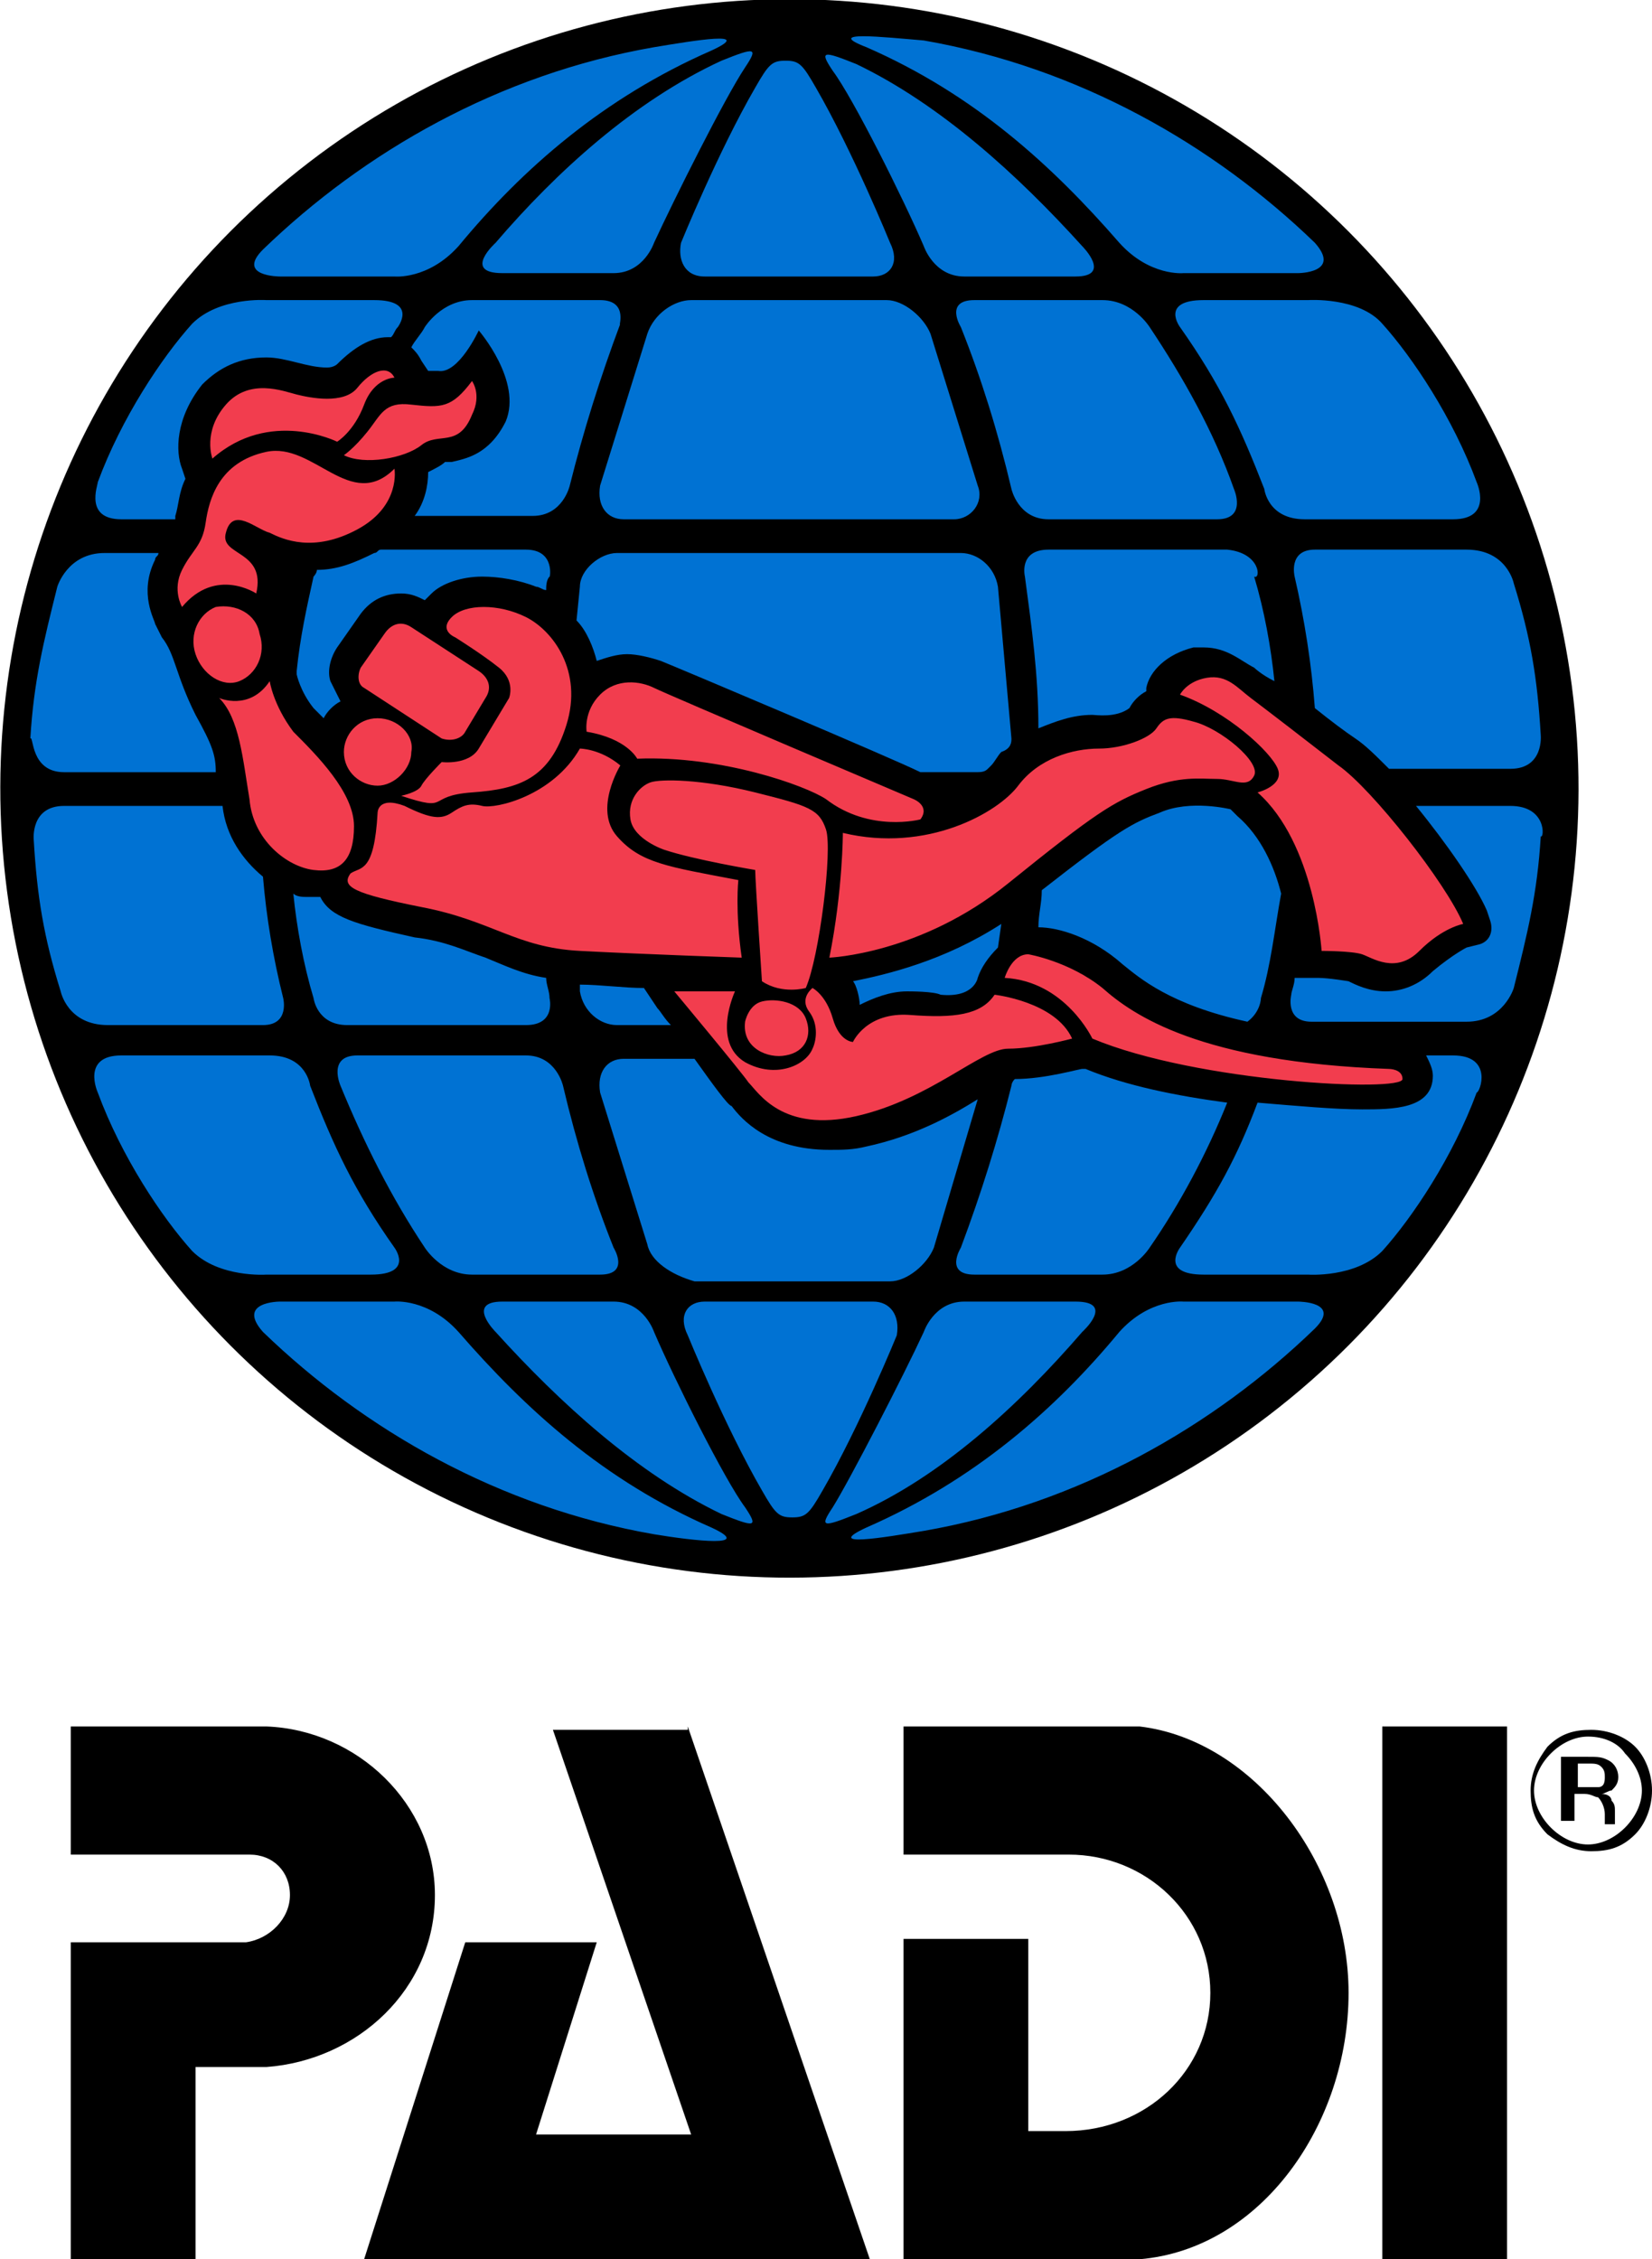<?xml version="1.0" encoding="utf-8"?>
<!-- Generator: Adobe Illustrator 23.0.1, SVG Export Plug-In . SVG Version: 6.00 Build 0)  -->
<svg version="1.1" id="Layer_1" xmlns="http://www.w3.org/2000/svg" xmlns:xlink="http://www.w3.org/1999/xlink" x="0px" y="0px"
	 viewBox="0 0 49 67" style="enable-background:new 0 0 49 67;" xml:space="preserve">
<style type="text/css">
	.st0{fill:#000;}
	.st1{fill:#0072D3;}
	.st2{fill:#F23D4E;}
</style>
<g id="Vert_x5F_Rev_x5F_Trap_x5F_RGB">
	<g>
		
			<ellipse transform="matrix(0.383 -0.924 0.924 0.383 -7.169 36.041)" class="st0" cx="23.4" cy="23.4" rx="23.4" ry="23.4"/>
		<path class="st1" d="M19.2,36.9l-1.4-4.5c-0.1-0.6,0.2-1,0.7-1h2.1c0.5,0.7,1,1.4,1.1,1.4c0.3,0.4,1.1,1.3,2.9,1.3
			c0.4,0,0.7,0,1.1-0.1c1.4-0.3,2.5-0.9,3.3-1.4l-1.3,4.4c-0.2,0.5-0.8,1-1.3,1h-5.8C19.9,37.8,19.3,37.4,19.2,36.9z M10.3,30.4h5.3
			c0.9,0,0.7-0.8,0.7-0.8c0-0.2-0.1-0.4-0.1-0.6c-0.7-0.1-1.3-0.4-1.8-0.6c-0.6-0.2-1.2-0.5-2.1-0.6c-1.8-0.4-2.5-0.6-2.8-1.2
			c0,0-0.3,0-0.4,0c-0.1,0-0.3,0-0.4-0.1c0.1,1,0.3,2.1,0.6,3.1C9.3,29.6,9.4,30.4,10.3,30.4z M12.6,37c0,0,0.5,0.8,1.4,0.8h3.8
			c0.9,0,0.4-0.8,0.4-0.8c-0.6-1.5-1.1-3.1-1.5-4.8c0,0-0.2-0.9-1.1-0.9h-5c-0.9,0-0.5,0.9-0.5,0.9C10.8,33.9,11.6,35.5,12.6,37z
			 M36.4,16.3h-5.3c-0.9,0-0.7,0.8-0.7,0.8c0.2,1.5,0.4,2.9,0.4,4.5c0.5-0.2,1-0.4,1.6-0.4c0.1,0,0.7,0.1,1.1-0.2
			c0.1-0.2,0.3-0.4,0.5-0.5l0-0.1c0.1-0.5,0.6-1,1.4-1.2c0.1,0,0.2,0,0.3,0c0.7,0,1.1,0.4,1.5,0.6c0,0,0.2,0.2,0.6,0.4
			c-0.1-1-0.3-2.1-0.6-3.1C37.4,17.2,37.4,16.4,36.4,16.3z M28.9,37.8h3.8c0.9,0,1.4-0.8,1.4-0.8c0.9-1.3,1.7-2.8,2.3-4.3
			c-1.5-0.2-3-0.5-4.2-1l-0.1,0c-0.1,0-1.1,0.3-2,0.3c0,0,0,0,0,0C30,32.1,30,32.2,30,32.2c-0.4,1.6-0.9,3.2-1.5,4.8
			C28.5,37,28,37.8,28.9,37.8z M17.8,8.9H14c-0.9,0-1.4,0.8-1.4,0.8c-0.1,0.2-0.3,0.4-0.4,0.6c0.1,0.1,0.2,0.2,0.3,0.4l0.2,0.3
			c0.1,0,0.2,0,0.3,0c0.6,0.1,1.2-1.2,1.2-1.2s1.3,1.5,0.8,2.7c-0.5,1-1.2,1.1-1.6,1.2c-0.1,0-0.2,0-0.2,0c-0.1,0.1-0.3,0.2-0.5,0.3
			c0,0.4-0.1,0.9-0.4,1.3h3.5c0.9,0,1.1-0.9,1.1-0.9c0.4-1.6,0.9-3.2,1.5-4.8C18.3,9.8,18.7,8.9,17.8,8.9z M37.4,29.6
			c0.3-1,0.4-2,0.6-3.1c-0.2-0.8-0.6-1.7-1.3-2.3L36.5,24c0,0-1.2-0.3-2.1,0.1c-0.8,0.3-1.2,0.5-3.5,2.3c0,0.4-0.1,0.7-0.1,1.1
			c0.6,0,1.6,0.3,2.5,1.1c0.5,0.4,1.4,1.2,3.7,1.7C37.4,30,37.4,29.6,37.4,29.6z M38.8,8.9h-3.1c-1.3,0-0.7,0.8-0.7,0.8
			c1.2,1.7,1.8,3,2.5,4.8c0,0,0.1,0.9,1.2,0.9h4.4c1.2,0,0.7-1.1,0.7-1.1c-0.7-1.9-1.9-3.7-2.8-4.7C40.3,8.8,38.8,8.9,38.8,8.9z
			 M15.6,16.3h-4.3c-0.1,0-0.1,0.1-0.2,0.1c-0.6,0.3-1.1,0.5-1.7,0.5c0,0.1-0.1,0.2-0.1,0.2c-0.2,0.9-0.4,1.8-0.5,2.8
			c0,0.1,0,0.1,0,0.1c0,0,0.1,0.5,0.5,1c0.1,0.1,0.2,0.2,0.3,0.3c0.1-0.2,0.3-0.4,0.5-0.5c-0.1-0.2-0.2-0.4-0.3-0.6
			c-0.1-0.3,0-0.7,0.2-1l0.7-1c0.3-0.4,0.7-0.6,1.2-0.6c0.3,0,0.5,0.1,0.7,0.2c0.1-0.1,0.1-0.1,0.2-0.2c0.3-0.3,0.9-0.5,1.5-0.5
			c0.5,0,1.1,0.1,1.6,0.3c0.1,0,0.2,0.1,0.3,0.1c0-0.1,0-0.3,0.1-0.4C16.3,17.2,16.5,16.3,15.6,16.3z M26.3,8.9h-5.8
			c-0.5,0-1.1,0.4-1.3,1l-1.4,4.5c-0.1,0.6,0.2,1,0.7,1h9.8c0.5,0,0.9-0.5,0.7-1l-1.4-4.5C27.4,9.4,26.8,8.9,26.3,8.9z M39,16.3
			c-0.8,0-0.6,0.8-0.6,0.8c0.3,1.3,0.5,2.6,0.6,3.9c0.5,0.4,0.9,0.7,1.2,0.9c0.3,0.2,0.6,0.5,1,0.9h3.6c1,0,0.9-1,0.9-1
			c-0.1-1.7-0.3-2.9-0.8-4.5c0,0-0.2-1-1.4-1H39z M25.3,29.1c0.1,0.1,0.2,0.5,0.2,0.7c0.4-0.2,0.9-0.4,1.4-0.4c0.1,0,0.8,0,1,0.1
			c1,0.1,1.1-0.5,1.1-0.5c0.1-0.3,0.3-0.6,0.6-0.9l0.1-0.7C28,28.5,26.3,28.9,25.3,29.1z M41.3,31.7C41.3,31.7,41.3,31.7,41.3,31.7
			C41.3,31.7,41.3,31.7,41.3,31.7C41.3,31.7,41.3,31.7,41.3,31.7z M36.1,15.4c0.9,0,0.5-0.9,0.5-0.9c-0.6-1.7-1.5-3.3-2.5-4.8
			c0,0-0.5-0.8-1.4-0.8h-3.8c-0.9,0-0.4,0.8-0.4,0.8c0.6,1.5,1.1,3.1,1.5,4.8c0,0,0.2,0.9,1.1,0.9H36.1z M29.6,17.4
			c-0.1-0.6-0.6-1-1.1-1H18.3c-0.5,0-1.1,0.5-1.1,1l-0.1,1c0.3,0.3,0.5,0.8,0.6,1.2c0.3-0.1,0.6-0.2,0.9-0.2h0c0.3,0,0.7,0.1,1,0.2
			c0.5,0.2,6.9,2.9,7.7,3.3c0,0,0,0,0,0h1.6c0.2,0,0.3,0,0.4-0.1c0,0,0.1-0.1,0.1-0.1c0.1-0.1,0.2-0.3,0.3-0.4
			C30,22.2,30,22,30,21.9L29.6,17.4z M18.3,30.4h1.6c-0.2-0.2-0.3-0.4-0.4-0.5l-0.4-0.6c-0.6,0-1.3-0.1-1.9-0.1l0,0.2
			C17.3,30,17.8,30.4,18.3,30.4z M8.3,8.2h3.4c0,0,1,0.1,1.9-0.9c1.9-2.3,4.3-4.4,7.5-5.8c1.3-0.6-0.5-0.3-1.7-0.1
			c-4.6,0.8-8.6,3.1-11.6,6C7,8.2,8.3,8.2,8.3,8.2z M32.1,39.5c0,0,1-0.9-0.2-0.9h-3.3c-0.9,0-1.2,0.9-1.2,0.9
			c-0.6,1.3-2.2,4.4-2.7,5.2c-0.4,0.6-0.3,0.6,0.7,0.2C27.9,43.8,30.2,41.7,32.1,39.5z M25.9,38.6h-5c-0.5,0-0.8,0.4-0.5,1
			c0,0,1.1,2.7,2.2,4.6c0.4,0.7,0.5,0.8,0.9,0.8s0.5-0.1,0.9-0.8c1.1-1.9,2.2-4.6,2.2-4.6C26.7,39,26.4,38.6,25.9,38.6z M19.4,39.5
			c0,0-0.3-0.9-1.2-0.9h-3.3c-1.1,0-0.2,0.9-0.2,0.9c1.9,2.1,4.2,4.2,6.7,5.4c1,0.4,1.1,0.4,0.7-0.2C21.5,43.9,20,40.9,19.4,39.5z
			 M44.8,23.9h-2.8c0.9,1.1,1.8,2.4,2.1,3.1l0.1,0.3c0.1,0.3,0,0.6-0.3,0.7l-0.4,0.1c0,0-0.4,0.2-1,0.7c-0.4,0.4-0.9,0.6-1.4,0.6
			c-0.5,0-0.9-0.2-1.1-0.3c0,0-0.6-0.1-0.9-0.1l-0.7,0c0,0.2-0.1,0.4-0.1,0.5c0,0-0.2,0.8,0.6,0.8h4.6c1.1,0,1.4-1,1.4-1
			c0.4-1.6,0.7-2.8,0.8-4.5C45.8,24.9,45.9,23.9,44.8,23.9z M21.1,45.3c-3.2-1.4-5.5-3.5-7.5-5.8c-0.9-1-1.9-0.9-1.9-0.9H8.3
			c0,0-1.3,0-0.5,0.9c3,2.9,7,5.2,11.6,6C20.6,45.7,22.4,45.9,21.1,45.3z M43.1,31.3h-0.8c0.1,0.2,0.2,0.4,0.2,0.6c0,1-1.2,1-2.1,1
			c-0.8,0-1.9-0.1-3.1-0.2c-0.6,1.6-1.2,2.7-2.3,4.3c0,0-0.6,0.8,0.7,0.8h3.1c0,0,1.4,0.1,2.2-0.7c0.9-1,2.1-2.8,2.8-4.7
			C43.9,32.4,44.3,31.3,43.1,31.3z M38.5,38.6h-3.4c0,0-1-0.1-1.9,0.9c-1.9,2.3-4.3,4.4-7.5,5.8c-1.3,0.6,0.5,0.3,1.7,0.1
			c4.6-0.8,8.6-3.1,11.6-6C39.8,38.6,38.5,38.6,38.5,38.6z M20.9,8.2h5c0.5,0,0.8-0.4,0.5-1c0,0-1.1-2.7-2.2-4.6
			c-0.4-0.7-0.5-0.8-0.9-0.8s-0.5,0.1-0.9,0.8c-1.1,1.9-2.2,4.6-2.2,4.6C20.1,7.7,20.3,8.2,20.9,8.2z M14.7,7.2c0,0-1,0.9,0.2,0.9
			h3.3c0.9,0,1.2-0.9,1.2-0.9C20,5.9,21.5,2.9,22.1,2c0.4-0.6,0.3-0.6-0.7-0.2C18.8,3,16.5,5.1,14.7,7.2z M25.7,1.4
			c3.2,1.4,5.5,3.5,7.5,5.8c0.9,1,1.9,0.9,1.9,0.9h3.4c0,0,1.3,0,0.5-0.9c-3-2.9-7-5.2-11.6-6C26.2,1.1,24.4,0.9,25.7,1.4z
			 M27.4,7.3c0,0,0.3,0.9,1.2,0.9h3.3c1.1,0,0.2-0.9,0.2-0.9c-1.9-2.1-4.2-4.2-6.7-5.4c-1-0.4-1.1-0.4-0.7,0.2
			C25.3,2.9,26.8,5.9,27.4,7.3z M1.9,22.9h4.5c0-0.5-0.1-0.8-0.6-1.7c-0.6-1.2-0.6-1.8-1-2.3l-0.2-0.4c0-0.1-0.5-0.9,0-1.9
			c0-0.1,0.1-0.1,0.1-0.2H3.1c-1.1,0-1.4,1-1.4,1c-0.4,1.6-0.7,2.8-0.8,4.5C1,21.8,0.9,22.9,1.9,22.9z M7.8,30.4
			c0.8,0,0.6-0.8,0.6-0.8c-0.3-1.2-0.5-2.4-0.6-3.6c-0.6-0.5-1.1-1.2-1.2-2.1H1.9c-1,0-0.9,1-0.9,1c0.1,1.7,0.3,2.9,0.8,4.5
			c0,0,0.2,1,1.4,1H7.8z M7.9,37.8H11c1.3,0,0.7-0.8,0.7-0.8c-1.2-1.7-1.8-3-2.5-4.8c0,0-0.1-0.9-1.2-0.9H3.6
			c-1.2,0-0.7,1.1-0.7,1.1c0.7,1.9,1.9,3.7,2.8,4.7C6.5,37.9,7.9,37.8,7.9,37.8z M3.6,15.4h1.6c0,0,0-0.1,0-0.1
			c0.1-0.3,0.1-0.7,0.3-1.1l-0.1-0.3c-0.2-0.5-0.2-1.5,0.6-2.5c0.5-0.5,1.1-0.8,1.9-0.8c0.6,0,1.2,0.3,1.8,0.3
			c0.2,0,0.3-0.1,0.3-0.1c0.5-0.5,1-0.8,1.5-0.8c0,0,0,0,0.1,0c0.1-0.1,0.1-0.2,0.2-0.3c0,0,0.6-0.8-0.7-0.8H7.9
			c0,0-1.4-0.1-2.2,0.7c-0.9,1-2.1,2.8-2.8,4.7C2.9,14.4,2.5,15.4,3.6,15.4z"/>
		<path class="st2" d="M5.4,18c0,0-0.3-0.5,0-1.1c0.3-0.6,0.6-0.7,0.7-1.4c0.1-0.7,0.4-1.8,1.8-2.1s2.5,1.8,3.8,0.5
			c0,0,0.2,1.1-1.1,1.8C9.3,16.4,8.4,16,8,15.8c-0.4-0.1-1.1-0.8-1.3,0c-0.2,0.7,1.2,0.5,0.9,1.8C7.6,17.6,6.4,16.8,5.4,18z
			 M10,13.1c0,0,0.5-0.3,0.8-1.1c0.3-0.8,0.9-0.8,0.9-0.8c-0.2-0.4-0.7-0.2-1.1,0.3c-0.4,0.5-1.4,0.3-1.8,0.2S7.4,11.2,6.7,12
			s-0.4,1.6-0.4,1.6C8,12.1,10,13.1,10,13.1z M12.5,13.2c0.5-0.4,1.1,0.1,1.5-0.9c0.3-0.6,0-1,0-1c-0.6,0.8-0.9,0.8-1.8,0.7
			c-0.8-0.1-0.9,0.3-1.3,0.8c-0.4,0.5-0.7,0.7-0.7,0.7C10.8,13.8,12,13.6,12.5,13.2z M6.4,18c-0.5,0.2-0.8,0.8-0.6,1.4
			C6,20,6.6,20.4,7.1,20.2s0.8-0.8,0.6-1.4C7.6,18.2,7,17.9,6.4,18z M7.4,23.7c0.1,1.2,1.1,2,1.9,2.1c0.8,0.1,1.2-0.3,1.2-1.3
			c0-1-1.1-2.1-1.8-2.8C8.1,20.9,8,20.2,8,20.2c-0.6,0.9-1.5,0.5-1.5,0.5C7.1,21.3,7.2,22.5,7.4,23.7z M11.2,21.3c-0.6,0-1,0.5-1,1
			c0,0.6,0.5,1,1,1s1-0.5,1-1C12.3,21.8,11.8,21.3,11.2,21.3z M13.8,21.7l0.6-1c0.2-0.3,0.1-0.6-0.2-0.8l-2-1.3
			c-0.3-0.2-0.6-0.1-0.8,0.2l-0.7,1c-0.1,0.2-0.1,0.5,0.1,0.6l2.3,1.5C13.4,22,13.7,21.9,13.8,21.7z M12.5,23.3
			c-0.1,0.2-0.6,0.3-0.6,0.3c1.5,0.5,0.7,0,2.1-0.1s2.3-0.4,2.8-2c0.5-1.6-0.4-2.8-1.2-3.2s-1.8-0.4-2.2,0c-0.4,0.4,0.1,0.6,0.1,0.6
			s0.8,0.5,1.3,0.9c0.5,0.4,0.3,0.9,0.3,0.9s-0.6,1-0.9,1.5c-0.3,0.5-1.1,0.4-1.1,0.4S12.6,23.1,12.5,23.3z M12.5,26.9
			c2.1,0.4,2.8,1.2,4.7,1.3s4.8,0.2,4.8,0.2c-0.2-1.4-0.1-2.3-0.1-2.3c-2.1-0.4-2.9-0.5-3.6-1.3c-0.7-0.8,0.1-2.1,0.1-2.1
			c-0.6-0.5-1.2-0.5-1.2-0.5c-0.8,1.4-2.5,1.8-2.9,1.7s-0.6,0-0.9,0.2s-0.6,0.2-1.4-0.2c-0.8-0.3-0.8,0.2-0.8,0.2
			c-0.1,1.8-0.5,1.6-0.8,1.8C10.1,26.3,10.5,26.5,12.5,26.9z M24.5,23.7c1.3,1,2.8,0.6,2.8,0.6c0.3-0.4-0.2-0.6-0.2-0.6
			s-7.3-3.1-7.7-3.3s-1.1-0.3-1.6,0.2s-0.4,1.1-0.4,1.1c1.2,0.2,1.5,0.8,1.5,0.8C21.4,22.4,23.9,23.3,24.5,23.7z M22.4,25.8
			c0,0.3,0.2,3.3,0.2,3.3c0.6,0.4,1.3,0.2,1.3,0.2c0.4-0.9,0.8-4.1,0.6-4.7c-0.2-0.6-0.5-0.7-2.1-1.1s-2.8-0.4-3.1-0.3
			c-0.3,0.1-0.7,0.5-0.6,1.1c0.1,0.6,1,0.9,1,0.9C20.6,25.5,22.4,25.8,22.4,25.8z M23.3,31.3c0.6-0.1,0.8-0.6,0.6-1.1
			c-0.2-0.5-0.9-0.6-1.3-0.5c-0.4,0.1-0.5,0.6-0.5,0.6C22,31.1,22.8,31.4,23.3,31.3z M25,24.7c0,0,0,1.7-0.4,3.7
			c0,0,2.7-0.1,5.3-2.2s3.1-2.4,4.1-2.8s1.6-0.3,2.1-0.3c0.5,0,0.9,0.3,1.1-0.1s-1-1.4-1.8-1.6c-0.7-0.2-0.9-0.1-1.1,0.2
			s-1,0.6-1.7,0.6c-0.8,0-1.8,0.3-2.4,1.1S27.5,25.3,25,24.7z M37.9,22.8c0.2,0.5-0.6,0.7-0.6,0.7c1.7,1.5,1.9,4.7,1.9,4.7
			s0.9,0,1.2,0.1c0.3,0.1,1,0.6,1.7-0.1s1.3-0.8,1.3-0.8c-0.5-1.2-2.7-4-3.7-4.7c-0.9-0.7-2.2-1.7-2.6-2c-0.4-0.3-0.7-0.7-1.3-0.6
			S35,20.6,35,20.6C36.4,21.1,37.7,22.3,37.9,22.8z M22.2,32.1c0.3,0.3,1,1.5,3.2,1c2.2-0.5,3.7-2,4.5-2c0.8,0,1.9-0.3,1.9-0.3
			c-0.5-1.1-2.3-1.3-2.3-1.3c-0.4,0.6-1.2,0.7-2.5,0.6s-1.7,0.8-1.7,0.8s-0.4,0-0.6-0.7c-0.2-0.7-0.6-0.9-0.6-0.9s-0.4,0.3-0.1,0.7
			c0.3,0.4,0.2,0.9,0.1,1.1c-0.2,0.5-1.1,0.9-2,0.4c-1-0.6-0.3-2.1-0.3-2.1c-0.5,0-1.8,0-1.8,0S22,31.8,22.2,32.1z M32.4,30.8
			c3.1,1.3,9.2,1.6,9.2,1.2c0-0.3-0.4-0.3-0.4-0.3c-5.6-0.2-7.6-1.6-8.5-2.4c-1-0.8-2.2-1-2.2-1C30,28.3,29.8,29,29.8,29
			C31.6,29.1,32.4,30.8,32.4,30.8z"/>
	</g>
	<path class="st0" d="M20.4,51.2L25.8,67h-15l3-9.4c1.2,0,2.5,0,3.9,0l-1.8,5.7h4.6l-4.1-12H20.4z M47.1,51.5
		c-0.4,0-0.8,0.2-1.1,0.5c-0.3,0.3-0.5,0.7-0.5,1.1c0,0.4,0.2,0.8,0.5,1.1c0.3,0.3,0.7,0.5,1.1,0.5c0.4,0,0.8-0.2,1.1-0.5
		c0.3-0.3,0.5-0.7,0.5-1.1c0-0.4-0.2-0.8-0.5-1.1C48,51.7,47.6,51.5,47.1,51.5z M49,53.1c0,0.5-0.2,1-0.5,1.3
		c-0.4,0.4-0.8,0.5-1.3,0.5c-0.5,0-0.9-0.2-1.3-0.5c-0.4-0.4-0.5-0.8-0.5-1.3c0-0.5,0.2-0.9,0.5-1.3c0.4-0.4,0.8-0.5,1.3-0.5
		c0.5,0,1,0.2,1.3,0.5C48.8,52.1,49,52.6,49,53.1z M47.6,52.7c0-0.1,0-0.2-0.1-0.3c-0.1-0.1-0.2-0.1-0.4-0.1h-0.3v0.7h0.3
		c0.2,0,0.3,0,0.3,0C47.6,53,47.6,52.8,47.6,52.7z M46.4,52.1h0.7c0.3,0,0.4,0,0.6,0.1c0.2,0.1,0.3,0.3,0.3,0.5
		c0,0.2-0.1,0.3-0.2,0.4c-0.1,0-0.2,0.1-0.3,0.1c0.2,0,0.3,0.1,0.3,0.2c0.1,0.1,0.1,0.2,0.1,0.3v0.1c0,0,0,0.1,0,0.2
		c0,0.1,0,0.1,0,0.1l0,0h-0.3c0,0,0,0,0,0c0,0,0,0,0,0l0-0.1v-0.2c0-0.2-0.1-0.4-0.2-0.5c-0.1,0-0.2-0.1-0.4-0.1h-0.3v0.8h-0.4V52.1
		z M33.8,51.2h-7V55l4.9,0l0,0c2.3,0,4.2,1.8,4.2,4.1c0,2.3-1.9,4.1-4.3,4.1h-1.1v-5.7h-3.7V67h7c3.6-0.3,6.2-4,6.2-7.9
		C40,55.3,37.2,51.6,33.8,51.2z M12.9,56.2c0-2.7-2.3-4.9-5-5h0h0c0,0-5.8,0-5.8,0V55h5.3c0.7,0,1.2,0.5,1.2,1.2
		c0,0.7-0.6,1.3-1.3,1.4H2.1V67h3.7v-5.7l2.1,0C10.6,61.1,12.9,59,12.9,56.2z M44.7,67V51.2H41V67H44.7z"/>
</g>
</svg>
